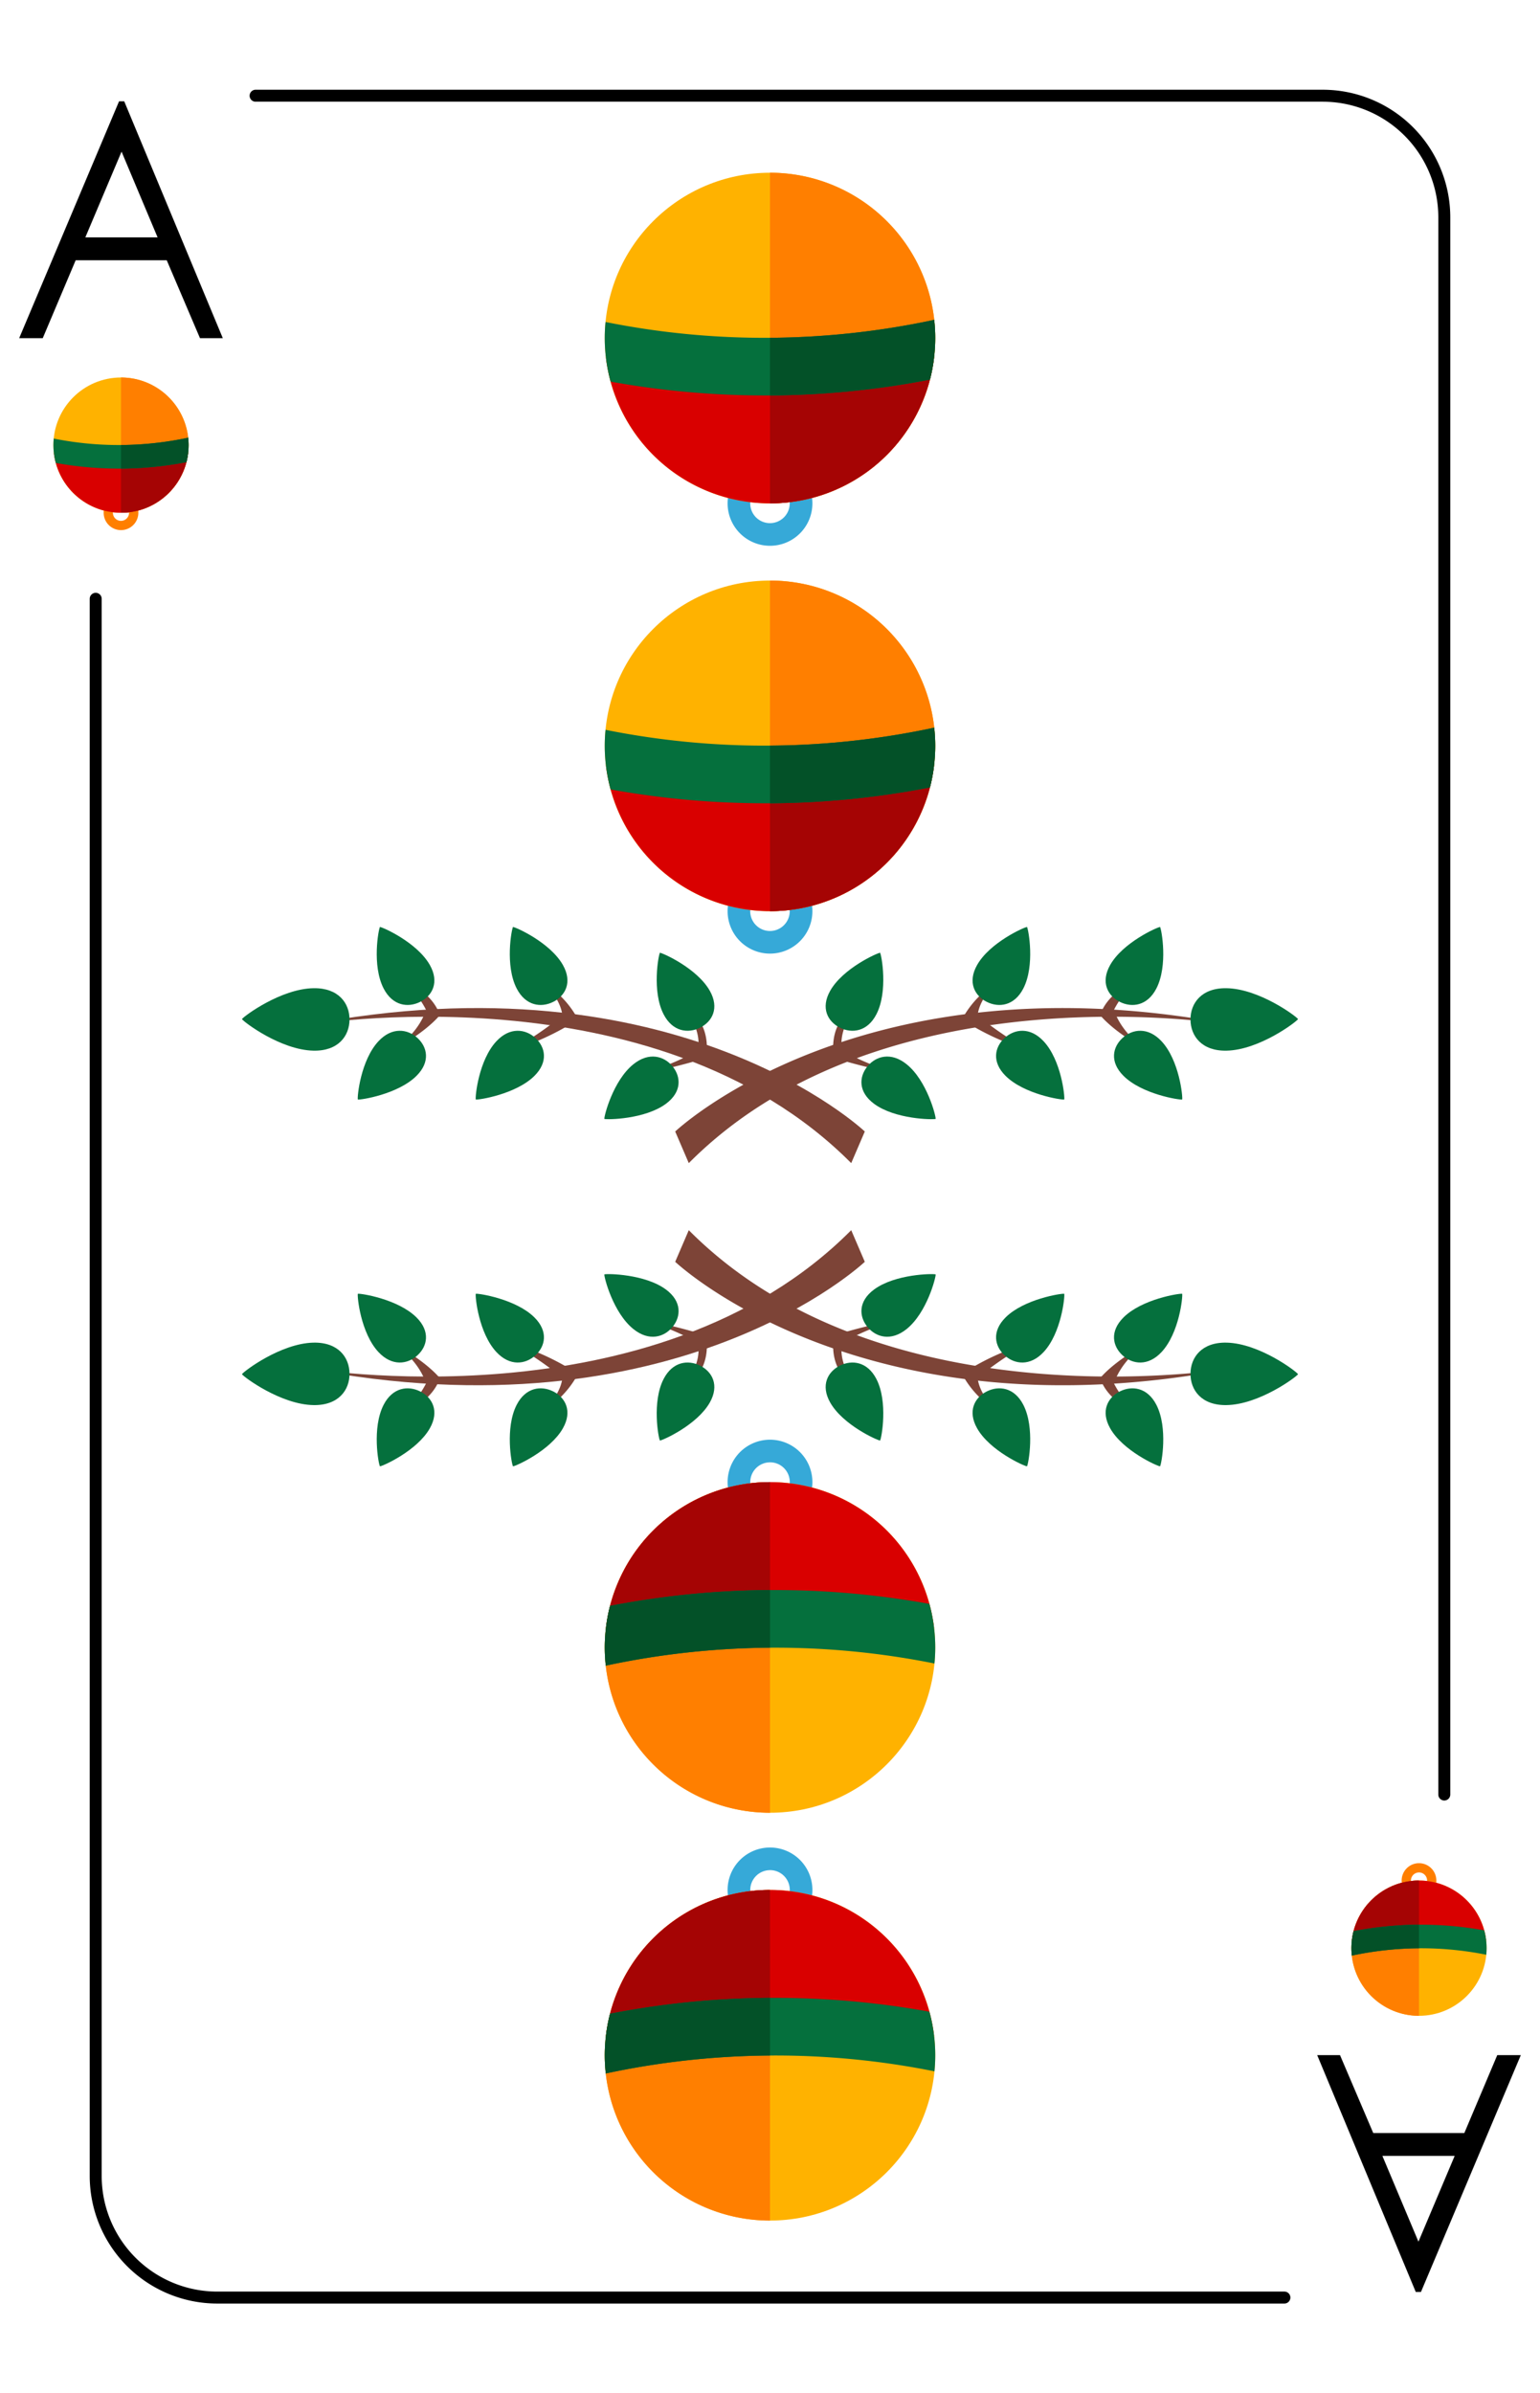 <svg id="Layer_1" data-name="Layer 1" xmlns="http://www.w3.org/2000/svg" viewBox="0 0 321.875 500"><defs><style>.cls-2{fill:#ff7f00}.cls-3{fill:#ffb200}.cls-4{fill:#d90000}.cls-5{fill:#a50404}.cls-6{fill:#05703d}.cls-7{fill:#035128}.cls-8{fill:#36a9d8}.cls-9{fill:#7d4437}</style></defs><path style="fill:#fff" d="M0 0h321.875v500H0z"/><path d="M268.453 481.248H45.383a26.66 26.66 0 0 1-26.63-26.631V125.1a1.25 1.25 0 0 1 2.5 0v329.517a24.157 24.157 0 0 0 24.13 24.131h223.07a1.25 1.25 0 0 1 0 2.5Zm33.42-105.091a1.249 1.249 0 0 1-1.25-1.25V45.388a24.162 24.162 0 0 0-24.13-24.14H53.423a1.25 1.25 0 0 1 0-2.5h223.07a26.665 26.665 0 0 1 26.63 26.64v329.519a1.25 1.25 0 0 1-1.25 1.25ZM25.964 21.167 46.57 70.653H41.8l-6.95-16.282H15.817L8.933 70.653H4.007l20.876-49.486Zm-.558 10.513-7.572 17.914H32.94Z"/><path class="cls-2" d="M25.29 103.5a3.625 3.625 0 1 0 3.626 3.625 3.624 3.624 0 0 0-3.626-3.625Zm0 5.316a1.689 1.689 0 1 1 1.687-1.691 1.692 1.692 0 0 1-1.687 1.689Z"/><circle class="cls-3" cx="25.29" cy="92.994" r="14.129"/><path class="cls-2" d="M25.29 78.865v28.258a14.129 14.129 0 0 0 0-28.258Z"/><path class="cls-4" d="M11.264 94.67a14.126 14.126 0 0 0 28.053 0Z"/><path class="cls-5" d="M25.29 107.123A14.128 14.128 0 0 0 39.317 94.67H25.29Z"/><path class="cls-6" d="M38.969 96.545a14.133 14.133 0 0 0 .45-3.551 14.308 14.308 0 0 0-.087-1.557 69.138 69.138 0 0 1-28.1.185c-.044.452-.068.909-.068 1.372a14.122 14.122 0 0 0 .5 3.724 74.071 74.071 0 0 0 27.305-.173Z"/><path class="cls-7" d="M39.4 92.189q-.023-.378-.063-.752a69.183 69.183 0 0 1-14.047 1.535V97.9a73.993 73.993 0 0 0 13.679-1.356q.1-.4.181-.8c.014-.069.025-.138.037-.208.036-.2.069-.4.1-.6.012-.088.023-.177.033-.266q.035-.293.057-.588c.006-.083.014-.166.019-.25.016-.276.026-.554.026-.835q0-.393-.022-.781Z"/><path d="m295.911 478.833-20.606-49.486h4.769l6.951 16.282h19.033l6.884-16.282h4.926l-20.876 49.486Zm.558-10.513 7.572-17.914h-15.106Z"/><path class="cls-2" d="M296.585 396.5a3.625 3.625 0 1 0-3.625-3.625 3.624 3.624 0 0 0 3.625 3.625Zm0-5.316a1.689 1.689 0 1 1-1.687 1.691 1.692 1.692 0 0 1 1.687-1.689Z"/><circle class="cls-3" cx="296.585" cy="407.006" r="14.129"/><path class="cls-2" d="M296.585 421.135v-28.258a14.129 14.129 0 1 0 0 28.258Z"/><path class="cls-4" d="M310.612 405.33a14.126 14.126 0 0 0-28.054 0Z"/><path class="cls-5" d="M296.585 392.877a14.128 14.128 0 0 0-14.027 12.453h14.027Z"/><path class="cls-6" d="M282.906 403.455a14.156 14.156 0 0 0-.363 5.108 69.138 69.138 0 0 1 28.1-.185c.044-.452.068-.909.068-1.372a14.122 14.122 0 0 0-.5-3.724 74.071 74.071 0 0 0-27.305.173Z"/><path class="cls-7" d="M282.48 407.811q.022.378.063.752a69.183 69.183 0 0 1 14.042-1.535V402.1a74 74 0 0 0-13.679 1.356q-.1.4-.181.8c-.014.069-.025.138-.037.208-.036.2-.069.4-.1.6-.012.088-.023.177-.033.266q-.034.292-.057.588c-.006.083-.014.166-.019.25a14.41 14.41 0 0 0-.004 1.616Z"/><path class="cls-8" d="M160.938 96.3a8.862 8.862 0 1 0 8.861 8.862 8.86 8.86 0 0 0-8.861-8.862Zm0 12.995a4.129 4.129 0 1 1 4.123-4.133 4.134 4.134 0 0 1-4.123 4.132Z"/><circle class="cls-3" cx="160.938" cy="70.624" r="34.537"/><path class="cls-2" d="M160.938 36.087v69.074a34.537 34.537 0 0 0 0-69.074Z"/><path class="cls-4" d="M126.65 74.719a34.53 34.53 0 0 0 68.575 0Z"/><path class="cls-5" d="M160.937 105.161a34.537 34.537 0 0 0 34.287-30.442h-34.287Z"/><path class="cls-6" d="M194.373 79.305a34.571 34.571 0 0 0 .888-12.487 169.025 169.025 0 0 1-68.7.452 35.005 35.005 0 0 0-.164 3.354 34.577 34.577 0 0 0 1.22 9.1 181.046 181.046 0 0 0 66.756-.419Z"/><path class="cls-7" d="M195.415 68.655q-.054-.924-.154-1.836a169.329 169.329 0 0 1-34.324 3.753v12.045a180.949 180.949 0 0 0 33.436-3.312c.168-.647.313-1.3.443-1.963.033-.169.06-.34.091-.509a33.828 33.828 0 0 0 .318-2.12c.057-.476.1-.955.138-1.436.015-.2.034-.407.046-.611.04-.676.065-1.356.065-2.042q0-.961-.055-1.908c0-.021-.003-.041-.004-.061Z"/><path class="cls-8" d="M160.938 181.5a8.862 8.862 0 1 0 8.861 8.861 8.859 8.859 0 0 0-8.861-8.861Zm0 13a4.129 4.129 0 1 1 4.123-4.134 4.134 4.134 0 0 1-4.123 4.134Z"/><circle class="cls-3" cx="160.938" cy="155.824" r="34.537"/><path class="cls-2" d="M160.938 121.287v69.074a34.537 34.537 0 0 0 0-69.074Z"/><path class="cls-4" d="M126.65 159.92a34.531 34.531 0 0 0 68.575 0Z"/><path class="cls-5" d="M160.937 190.361a34.536 34.536 0 0 0 34.287-30.441h-34.287Z"/><path class="cls-6" d="M194.373 164.505a34.571 34.571 0 0 0 .888-12.487 169.025 169.025 0 0 1-68.7.453 35 35 0 0 0-.164 3.353 34.584 34.584 0 0 0 1.22 9.1 181.068 181.068 0 0 0 66.756-.419Z"/><path class="cls-7" d="M195.415 153.855q-.054-.924-.154-1.836a169.258 169.258 0 0 1-34.324 3.753v12.047a181.036 181.036 0 0 0 33.436-3.313c.168-.647.313-1.3.443-1.963.033-.169.06-.339.091-.509q.133-.729.236-1.47a34.844 34.844 0 0 0 .22-2.086c.015-.2.034-.406.046-.611.04-.676.065-1.356.065-2.042q0-.96-.055-1.908c0-.017-.003-.041-.004-.062Z"/><path class="cls-8" d="M160.937 403.7a8.862 8.862 0 1 0-8.861-8.862 8.86 8.86 0 0 0 8.861 8.862Zm0-13a4.129 4.129 0 1 1-4.123 4.133 4.134 4.134 0 0 1 4.123-4.127Z"/><circle class="cls-3" cx="160.938" cy="429.376" r="34.537"/><path class="cls-2" d="M160.937 463.913v-69.074a34.537 34.537 0 0 0 0 69.074Z"/><path class="cls-4" d="M195.225 425.281a34.53 34.53 0 0 0-68.574 0Z"/><path class="cls-5" d="M160.938 394.839a34.535 34.535 0 0 0-34.286 30.442h34.287Z"/><path class="cls-6" d="M127.5 420.7a34.565 34.565 0 0 0-.888 12.486 169.025 169.025 0 0 1 68.7-.452c.106-1.1.164-2.222.164-3.354a34.535 34.535 0 0 0-1.22-9.1 181.025 181.025 0 0 0-66.756.42Z"/><path class="cls-7" d="M126.46 431.345q.054.924.154 1.836a169.329 169.329 0 0 1 34.324-3.753v-12.045A180.873 180.873 0 0 0 127.5 420.7c-.167.646-.313 1.3-.443 1.962-.033.169-.06.34-.091.509-.089.487-.168.976-.236 1.47q-.043.324-.082.65c-.056.476-.1.955-.138 1.436-.015.2-.034.407-.046.611-.04.676-.065 1.356-.065 2.042q0 .962.055 1.908a.475.475 0 0 1 .006.057Z"/><path class="cls-8" d="M160.937 318.5a8.862 8.862 0 1 0-8.861-8.861 8.859 8.859 0 0 0 8.861 8.861Zm0-13a4.129 4.129 0 1 1-4.123 4.134 4.134 4.134 0 0 1 4.123-4.129Z"/><circle class="cls-3" cx="160.938" cy="344.176" r="34.537"/><path class="cls-2" d="M160.937 378.713v-69.074a34.537 34.537 0 0 0 0 69.074Z"/><path class="cls-4" d="M195.225 340.08a34.53 34.53 0 0 0-68.574 0Z"/><path class="cls-5" d="M160.938 309.639a34.535 34.535 0 0 0-34.286 30.441h34.287Z"/><path class="cls-6" d="M127.5 335.5a34.571 34.571 0 0 0-.888 12.487 169.025 169.025 0 0 1 68.7-.453c.106-1.1.164-2.221.164-3.353a34.543 34.543 0 0 0-1.22-9.1 181.068 181.068 0 0 0-66.756.419Z"/><path class="cls-7" d="M126.46 346.145q.054.924.154 1.836a169.258 169.258 0 0 1 34.324-3.753v-12.046A181.045 181.045 0 0 0 127.5 335.5c-.167.647-.313 1.3-.443 1.963-.033.169-.06.339-.091.509q-.133.729-.236 1.47-.043.324-.082.649c-.056.476-.1.956-.138 1.437-.015.2-.034.406-.046.611-.04.676-.065 1.356-.065 2.042q0 .962.055 1.908a.341.341 0 0 1 .006.056Z"/><path class="cls-9" d="M180.752 236.39s-39.34-37.326-116.974-22.172c0 0 73-12.6 114.134 28.777Z"/><path class="cls-9" d="M141.123 236.39s39.34-37.326 116.974-22.172c0 0-73-12.6-114.134 28.777Zm-57.459-31.668a17.011 17.011 0 0 1 5.373 6.237S87.815 215.8 81.9 219.5c0 0 6.542-3.367 10.018-7.39.002.002-1.085-4.862-8.254-7.388Zm28.91 0s4.331 2.783 4.983 7.39a65.544 65.544 0 0 1-11.006 7.39 52.715 52.715 0 0 0 14.264-6.526 20.128 20.128 0 0 0-8.241-8.254Zm30.707 5.878s3.606 4.952 2.519 8.9a50.835 50.835 0 0 1-12.6 5 125.606 125.606 0 0 0 14.34-3.469s1.615-7.098-4.259-10.431Z"/><path class="cls-6" d="M65.485 219.5c5.206.121 7.549-3.067 7.566-6.49s-2.3-6.632-7.5-6.559c-6.832.1-14.566 5.837-14.984 6.456.41.622 8.087 6.433 14.918 6.593Zm14.691-13c1.878 3.658 5.12 4.079 7.658 2.8s4.035-4.1 2.013-7.685c-2.653-4.705-9.821-7.9-10.437-7.957-.305.516-1.699 8.042.766 12.842Zm6.872 18.271c2.944-2.925 2.284-6.03.2-7.926s-5.327-2.337-8.153.695c-3.708 3.98-4.456 11.59-4.307 12.171.606.107 8.397-1.102 12.26-4.94Zm24.652 0c2.944-2.925 2.284-6.03.2-7.926s-5.327-2.337-8.153.695c-3.708 3.98-4.456 11.59-4.307 12.171.602.107 8.394-1.102 12.26-4.94Zm27.487 5.829c3.352-2.479 3.165-5.644 1.385-7.815s-4.919-3.063-8.17-.46c-4.266 3.414-6.15 10.837-6.09 11.434.588.19 8.476.093 12.875-3.159Zm-31.202-24.1c1.878 3.658 5.121 4.079 7.658 2.8s4.036-4.1 2.014-7.685c-2.654-4.705-9.821-7.9-10.437-7.957-.305.516-1.7 8.042.765 12.842Zm30.706 5.388c1.878 3.658 5.121 4.079 7.658 2.8s4.036-4.1 2.014-7.685c-2.654-4.705-9.821-7.9-10.437-7.957-.305.519-1.7 8.042.765 12.842Z"/><path class="cls-9" d="M238.211 204.722a17.011 17.011 0 0 0-5.373 6.237s1.223 4.838 7.135 8.543c0 0-6.542-3.367-10.018-7.39 0 0 1.087-4.864 8.256-7.39Zm-28.911 0s-4.331 2.783-4.982 7.39a65.513 65.513 0 0 0 11.005 7.39 52.715 52.715 0 0 1-14.264-6.526 20.128 20.128 0 0 1 8.241-8.254Zm-30.706 5.878s-3.606 4.952-2.519 8.9a50.835 50.835 0 0 0 12.6 5 125.56 125.56 0 0 1-14.339-3.469s-1.616-7.098 4.258-10.431Z"/><path class="cls-6" d="M256.39 219.5c-5.206.121-7.549-3.067-7.566-6.49s2.3-6.632 7.5-6.559c6.833.1 14.566 5.837 14.984 6.456-.408.622-8.087 6.433-14.918 6.593Zm-14.69-13c-1.879 3.658-5.121 4.079-7.658 2.8s-4.036-4.1-2.014-7.685c2.653-4.705 9.821-7.9 10.437-7.957.305.516 1.699 8.042-.765 12.842Zm-6.873 18.271c-2.944-2.925-2.284-6.03-.2-7.926s5.327-2.337 8.153.695c3.708 3.98 4.456 11.59 4.307 12.171-.606.107-8.397-1.102-12.26-4.94Zm-24.649 0c-2.944-2.925-2.284-6.03-.2-7.926s5.327-2.337 8.153.695c3.708 3.98 4.456 11.59 4.307 12.171-.605.107-8.397-1.102-12.26-4.94Zm-27.49 5.829c-3.352-2.479-3.165-5.644-1.385-7.815s4.919-3.063 8.17-.46c4.266 3.414 6.15 10.837 6.09 11.434-.586.19-8.476.093-12.875-3.159Zm31.202-24.1c-1.878 3.658-5.121 4.079-7.658 2.8s-4.036-4.1-2.014-7.685c2.654-4.705 9.821-7.9 10.437-7.957.305.516 1.7 8.042-.765 12.842Zm-30.706 5.388c-1.878 3.658-5.121 4.079-7.658 2.8s-4.036-4.1-2.014-7.685c2.654-4.705 9.821-7.9 10.437-7.957.305.519 1.7 8.042-.765 12.842Z"/><path class="cls-9" d="M180.752 263.61s-39.34 37.326-116.974 22.172c0 0 73 12.6 114.134-28.777Z"/><path class="cls-9" d="M141.123 263.61s39.34 37.326 116.974 22.172c0 0-73 12.6-114.134-28.777Zm-57.459 31.668a17.011 17.011 0 0 0 5.373-6.237S87.815 284.2 81.9 280.5c0 0 6.542 3.367 10.018 7.39.002-.002-1.085 4.862-8.254 7.388Zm28.91 0s4.331-2.783 4.983-7.39a65.544 65.544 0 0 0-11.006-7.39 52.715 52.715 0 0 1 14.264 6.526 20.128 20.128 0 0 1-8.241 8.254Zm30.707-5.878s3.606-4.952 2.519-8.9a50.835 50.835 0 0 0-12.6-5 125.606 125.606 0 0 1 14.34 3.469s1.615 7.098-4.259 10.431Z"/><path class="cls-6" d="M65.485 280.5c5.206-.121 7.549 3.067 7.566 6.49s-2.3 6.632-7.5 6.559c-6.832-.1-14.566-5.837-14.984-6.456.41-.622 8.087-6.433 14.918-6.593Zm14.691 13c1.878-3.658 5.12-4.079 7.658-2.8s4.035 4.1 2.013 7.685c-2.653 4.705-9.821 7.9-10.437 7.957-.305-.516-1.699-8.042.766-12.842Zm6.872-18.271c2.944 2.925 2.284 6.03.2 7.926s-5.327 2.337-8.153-.695c-3.708-3.98-4.456-11.59-4.307-12.171.606-.107 8.397 1.102 12.26 4.94Zm24.652 0c2.944 2.925 2.284 6.03.2 7.926s-5.327 2.337-8.153-.695c-3.708-3.98-4.456-11.59-4.307-12.171.602-.107 8.394 1.102 12.26 4.94Zm27.487-5.829c3.352 2.478 3.165 5.643 1.385 7.814s-4.919 3.063-8.17.461c-4.266-3.415-6.15-10.838-6.09-11.435.588-.189 8.476-.092 12.875 3.16Zm-31.202 24.1c1.878-3.658 5.121-4.079 7.658-2.8s4.036 4.1 2.014 7.685c-2.654 4.705-9.821 7.9-10.437 7.957-.305-.516-1.7-8.042.765-12.842Zm30.706-5.388c1.878-3.658 5.121-4.079 7.658-2.8s4.036 4.1 2.014 7.685c-2.654 4.7-9.821 7.9-10.437 7.957-.305-.519-1.7-8.042.765-12.842Z"/><path class="cls-9" d="M238.211 295.278a17.011 17.011 0 0 1-5.373-6.237s1.223-4.838 7.135-8.543c0 0-6.542 3.367-10.018 7.39 0 0 1.087 4.864 8.256 7.39Zm-28.911 0s-4.331-2.783-4.982-7.39a65.513 65.513 0 0 1 11.005-7.39 52.715 52.715 0 0 0-14.264 6.526 20.128 20.128 0 0 0 8.241 8.254Zm-30.706-5.878s-3.606-4.952-2.519-8.9a50.835 50.835 0 0 1 12.6-5 125.56 125.56 0 0 0-14.339 3.469s-1.616 7.098 4.258 10.431Z"/><path class="cls-6" d="M256.39 280.5c-5.206-.121-7.549 3.067-7.566 6.49s2.3 6.632 7.5 6.559c6.833-.1 14.566-5.837 14.984-6.456-.408-.622-8.087-6.433-14.918-6.593Zm-14.69 13c-1.879-3.658-5.121-4.079-7.658-2.8s-4.036 4.1-2.014 7.685c2.653 4.705 9.821 7.9 10.437 7.957.305-.516 1.699-8.042-.765-12.842Zm-6.873-18.271c-2.944 2.925-2.284 6.03-.2 7.926s5.327 2.337 8.153-.695c3.708-3.98 4.456-11.59 4.307-12.171-.606-.107-8.397 1.102-12.26 4.94Zm-24.649 0c-2.944 2.925-2.284 6.03-.2 7.926s5.327 2.337 8.153-.695c3.708-3.98 4.456-11.59 4.307-12.171-.605-.107-8.397 1.102-12.26 4.94Zm-27.49-5.829c-3.352 2.478-3.165 5.643-1.385 7.814s4.919 3.063 8.17.461c4.266-3.415 6.15-10.838 6.09-11.435-.586-.189-8.476-.092-12.875 3.16Zm31.202 24.1c-1.878-3.658-5.121-4.079-7.658-2.8s-4.036 4.1-2.014 7.685c2.654 4.705 9.821 7.9 10.437 7.957.305-.516 1.7-8.042-.765-12.842Zm-30.706-5.388c-1.878-3.658-5.121-4.079-7.658-2.8s-4.036 4.1-2.014 7.685c2.654 4.7 9.821 7.9 10.437 7.957.305-.519 1.7-8.042-.765-12.842Z"/></svg>